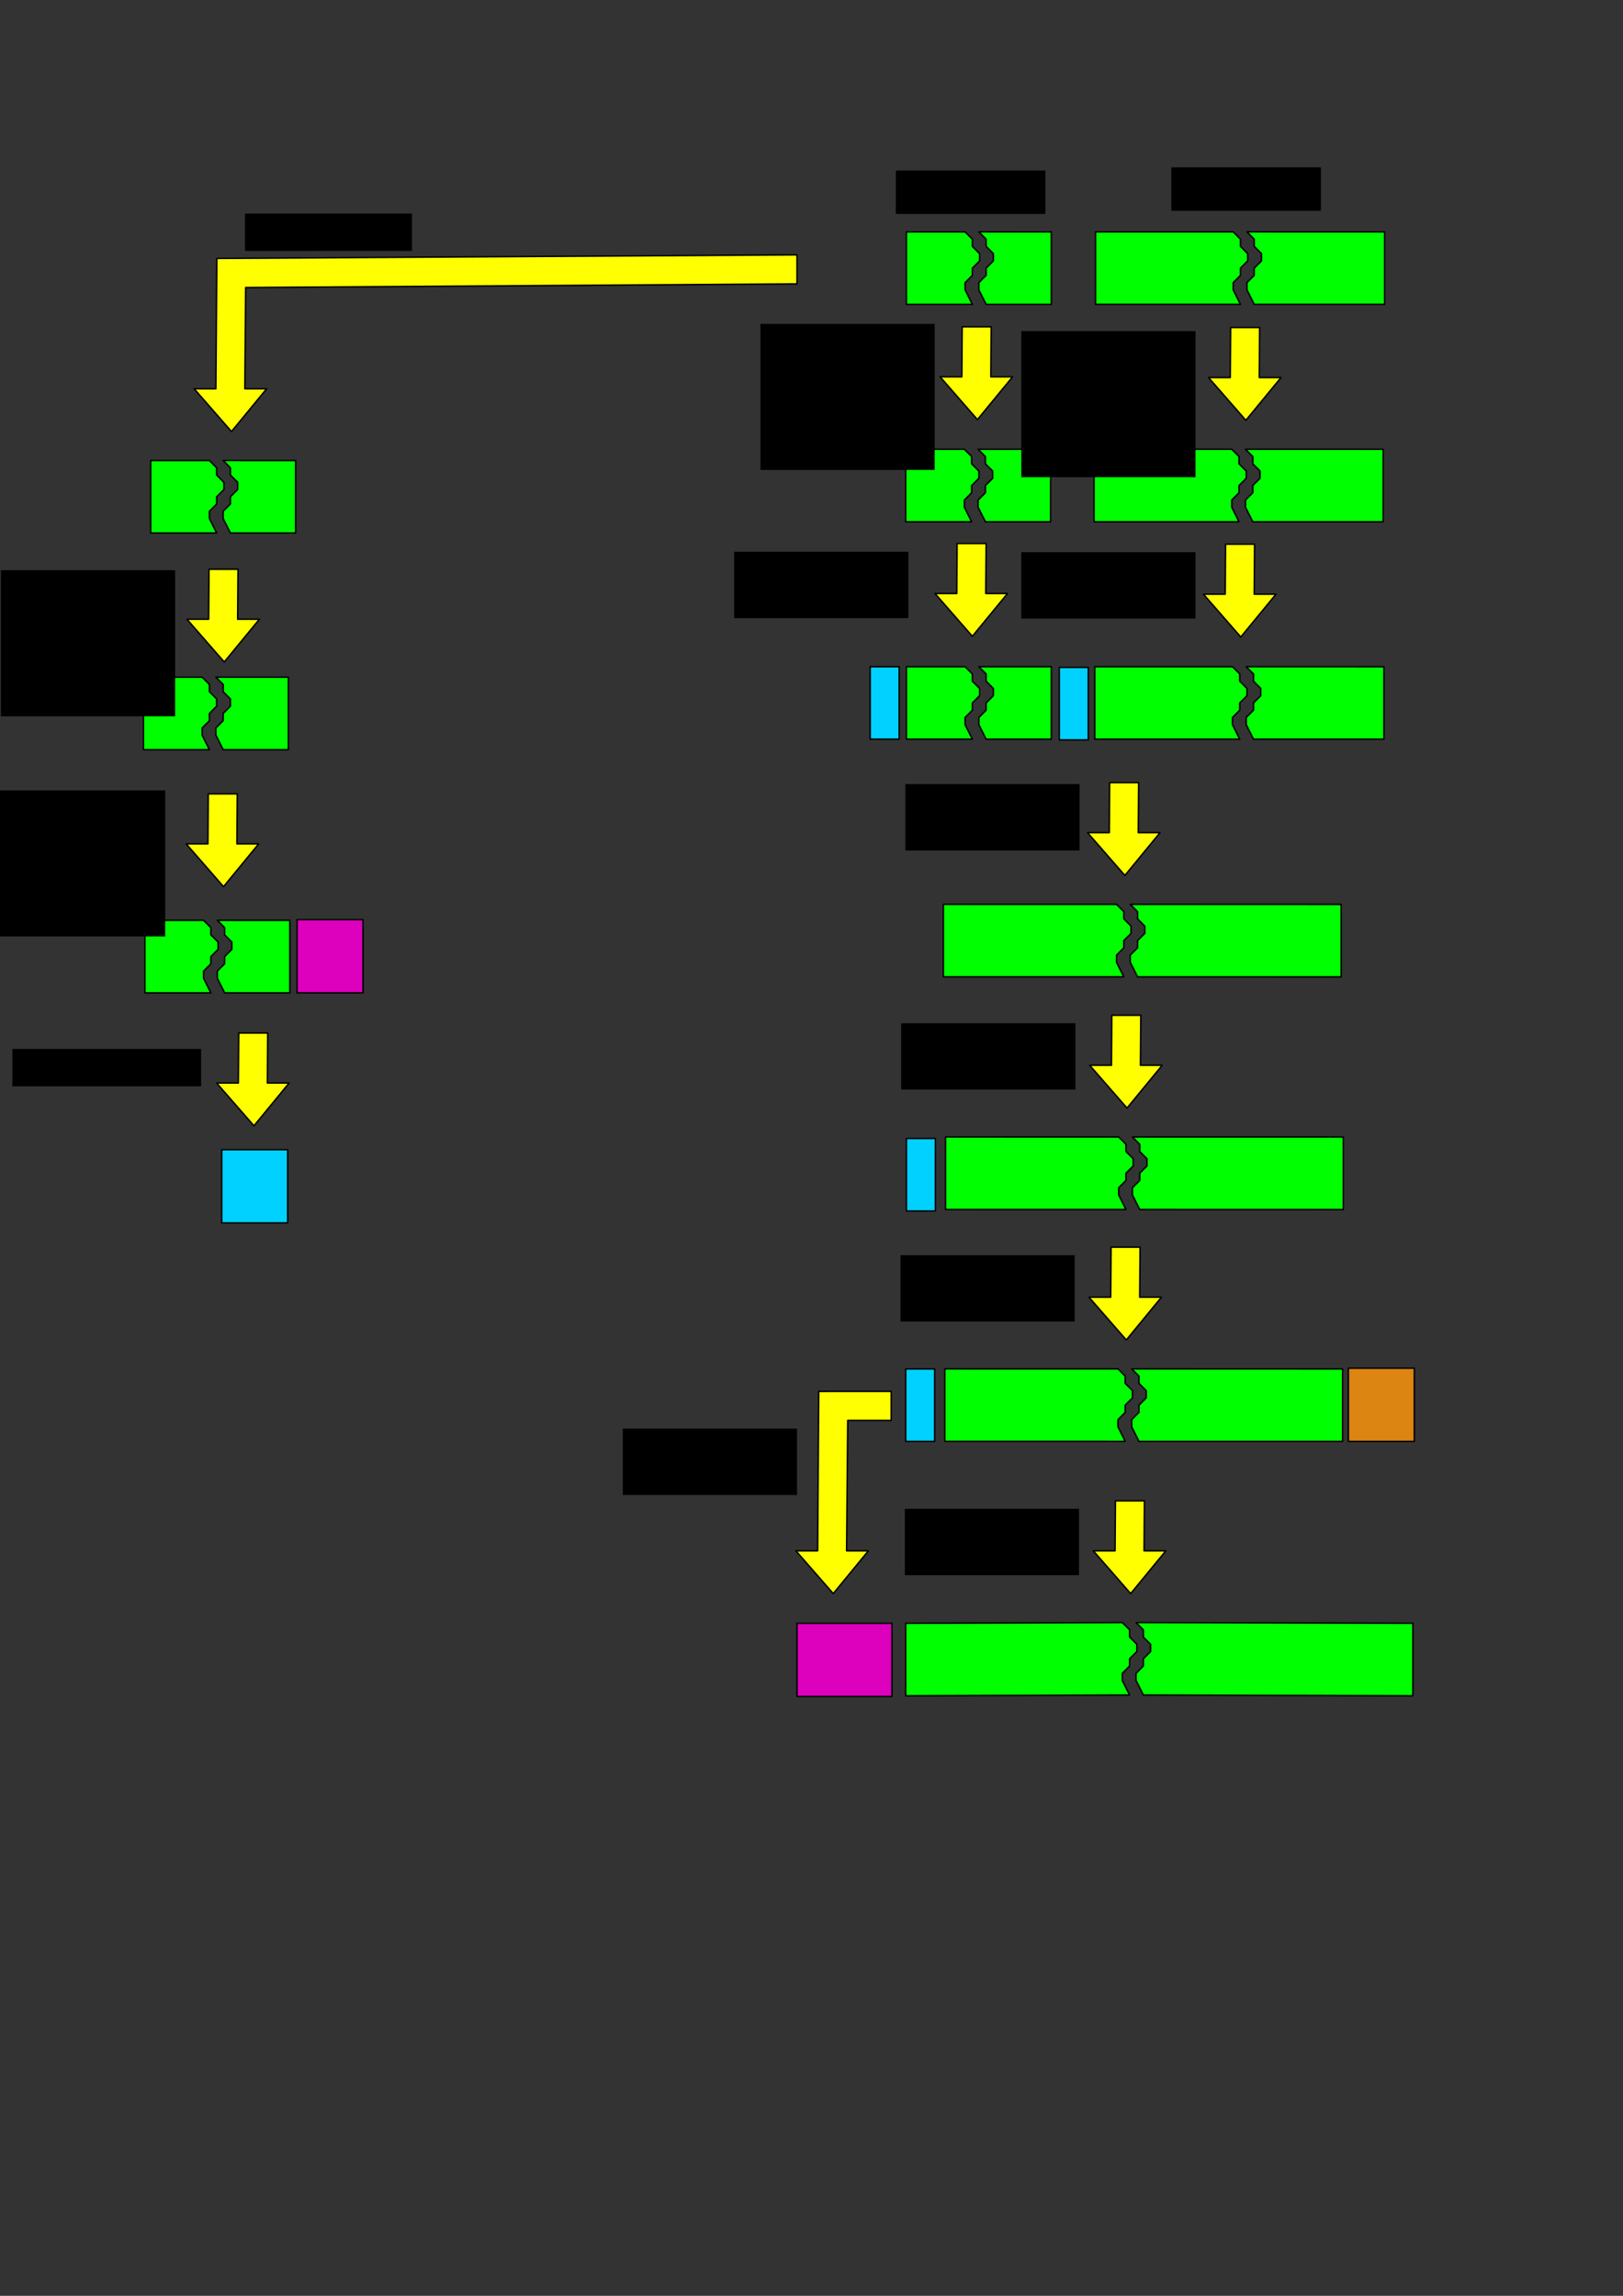 <?xml version="1.0" encoding="UTF-8" standalone="no"?>
<!-- Created with Inkscape (http://www.inkscape.org/) -->
<svg
   xmlns:dc="http://purl.org/dc/elements/1.1/"
   xmlns:cc="http://web.resource.org/cc/"
   xmlns:rdf="http://www.w3.org/1999/02/22-rdf-syntax-ns#"
   xmlns:svg="http://www.w3.org/2000/svg"
   xmlns="http://www.w3.org/2000/svg"
   xmlns:sodipodi="http://inkscape.sourceforge.net/DTD/sodipodi-0.dtd"
   xmlns:inkscape="http://www.inkscape.org/namespaces/inkscape"
   width="210mm"
   height="297mm"
   id="svg2"
   sodipodi:version="0.32"
   inkscape:version="0.43"
   version="1.0"
   sodipodi:docbase="/home/dermeister/cvstmp/sked"
   sodipodi:docname="entry_file_format.svg">
  <rect width="100%" height="100%" fill="#333333" stroke="none"/>
  <defs
     id="defs4" />
  <sodipodi:namedview
     id="base"
     pagecolor="#ffffff"
     bordercolor="#666666"
     borderopacity="1.0"
     inkscape:pageopacity="0.0"
     inkscape:pageshadow="2"
     inkscape:zoom="0.6357127"
     inkscape:cx="557.94395"
     inkscape:cy="552.82389"
     inkscape:document-units="mm"
     inkscape:current-layer="layer1"
     showgrid="true"
     gridspacingy="1mm"
     gridspacingx="1mm"
     gridoriginy="0mm"
     gridoriginx="0mm"
     gridtolerance="1mm"
     inkscape:grid-points="true"
     guidetolerance="1mm"
     inkscape:guide-points="true"
     inkscape:window-width="1150"
     inkscape:window-height="836"
     inkscape:window-x="0"
     inkscape:window-y="0"
     showguides="true"
     inkscape:guide-bbox="true" />
  <g
     inkscape:label="Layer 1"
     inkscape:groupmode="layer"
     id="layer1">
    <path
       id="path2307"
       style="fill:#00ff00;fill-opacity:1;fill-rule:nonzero;stroke:#000000;stroke-width:0.709;stroke-linecap:butt;stroke-linejoin:round;stroke-miterlimit:4;stroke-dasharray:none;stroke-dashoffset:2.409;stroke-opacity:1"
       d="M 478.694,113.386 L 482.256,116.948 L 482.256,120.48 L 485.788,124.011 L 485.788,127.573 L 482.256,131.105 L 482.256,134.636 L 478.694,138.198 L 478.694,141.73 L 482.256,148.823 L 514.134,148.823 L 514.134,113.39 L 478.694,113.386 z M 443.268,113.39 L 443.268,148.823 L 475.512,148.823 L 471.969,141.736 L 471.969,138.193 L 475.512,134.65 L 475.512,131.107 L 479.055,127.563 L 479.055,124.02 L 475.512,120.477 L 475.512,116.933 L 471.969,113.39 L 443.268,113.39 z " />
    <path
       id="path2309"
       style="fill:#00ff00;fill-opacity:1;fill-rule:nonzero;stroke:#000000;stroke-width:0.709;stroke-linecap:butt;stroke-linejoin:round;stroke-miterlimit:4;stroke-dasharray:none;stroke-dashoffset:2.409;stroke-opacity:1"
       d="M 609.803,113.377 L 613.366,116.939 L 613.366,120.471 L 616.897,124.002 L 616.897,127.564 L 613.366,131.096 L 613.366,134.627 L 609.803,138.189 L 609.803,141.721 L 613.366,148.814 L 677.126,148.814 L 677.126,113.381 L 609.803,113.377 z M 535.748,113.381 L 535.748,148.814 L 606.621,148.814 L 603.078,141.728 L 603.078,138.184 L 606.621,134.641 L 606.621,131.098 L 610.164,127.554 L 610.164,124.011 L 606.621,120.468 L 606.621,116.924 L 603.078,113.381 L 535.748,113.381 z "
       sodipodi:nodetypes="cccccccccccccccccccccccccc" />
    <path
       id="path2311"
       style="fill:#00ff00;fill-opacity:1;fill-rule:nonzero;stroke:#000000;stroke-width:0.709;stroke-linecap:butt;stroke-linejoin:round;stroke-miterlimit:4;stroke-dasharray:none;stroke-dashoffset:2.409;stroke-opacity:1"
       d="M 478.34,219.681 L 481.902,223.243 L 481.902,226.774 L 485.433,230.306 L 485.433,233.868 L 481.902,237.399 L 481.902,240.931 L 478.34,244.493 L 478.34,248.024 L 481.902,255.118 L 513.78,255.118 L 513.78,219.685 L 478.34,219.681 z M 442.913,219.685 L 442.913,255.118 L 475.157,255.118 L 471.614,248.031 L 471.614,244.488 L 475.157,240.945 L 475.157,237.401 L 478.701,233.858 L 478.701,230.315 L 475.157,226.771 L 475.157,223.228 L 471.614,219.685 L 442.913,219.685 z " />
    <path
       id="path2313"
       style="fill:#00ff00;fill-opacity:1;fill-rule:nonzero;stroke:#000000;stroke-width:0.709;stroke-linecap:butt;stroke-linejoin:round;stroke-miterlimit:4;stroke-dasharray:none;stroke-dashoffset:2.409;stroke-opacity:1"
       d="M 609.094,219.676 L 612.657,223.239 L 612.657,226.77 L 616.188,230.301 L 616.188,233.864 L 612.657,237.395 L 612.657,240.926 L 609.094,244.489 L 609.094,248.02 L 612.657,255.114 L 676.417,255.114 L 676.417,219.681 L 609.094,219.676 z M 535.039,219.68 L 535.039,255.113 L 605.912,255.113 L 602.369,248.027 L 602.369,244.483 L 605.912,240.94 L 605.912,237.397 L 609.456,233.854 L 609.456,230.31 L 605.912,226.767 L 605.912,223.224 L 602.369,219.68 L 535.039,219.68 z "
       sodipodi:nodetypes="cccccccccccccccccccccccccc" />
    <path
       style="opacity:1;fill:#ffff00;fill-opacity:1;fill-rule:nonzero;stroke:#000000;stroke-width:0.709;stroke-linecap:butt;stroke-linejoin:round;stroke-miterlimit:4;stroke-dasharray:none;stroke-dashoffset:2.409;stroke-opacity:1"
       d="M 470.549,159.803 L 470.372,184.252 L 459.744,184.252 L 477.992,205.157 L 495.179,184.252 L 484.547,184.252 L 484.724,159.803 L 470.549,159.803 z "
       id="rect2315"
       sodipodi:nodetypes="cccccccc" />
    <path
       style="opacity:1;fill:#ffff00;fill-opacity:1;fill-rule:nonzero;stroke:#000000;stroke-width:0.709;stroke-linecap:butt;stroke-linejoin:round;stroke-miterlimit:4;stroke-dasharray:none;stroke-dashoffset:2.409;stroke-opacity:1"
       d="M 106.045,126.362 L 105.579,190.093 L 94.954,190.093 L 113.204,210.999 L 130.391,190.093 L 119.735,190.093 L 120.139,140.581 L 389.764,138.804 L 389.764,124.617 L 106.045,126.362 z "
       id="path2333"
       sodipodi:nodetypes="cccccccccc" />
    <path
       style="opacity:1;fill:#ffff00;fill-opacity:1;fill-rule:nonzero;stroke:#000000;stroke-width:0.709;stroke-linecap:butt;stroke-linejoin:round;stroke-miterlimit:4;stroke-dasharray:none;stroke-dashoffset:2.409;stroke-opacity:1"
       d="M 601.826,160.153 L 601.649,184.602 L 591.021,184.602 L 609.269,205.507 L 626.457,184.602 L 615.825,184.602 L 616.002,160.153 L 601.826,160.153 z "
       id="path2344"
       sodipodi:nodetypes="cccccccc" />
    <path
       id="path2346"
       style="fill:#00ff00;fill-opacity:1;fill-rule:nonzero;stroke:#000000;stroke-width:0.709;stroke-linecap:butt;stroke-linejoin:round;stroke-miterlimit:4;stroke-dasharray:none;stroke-dashoffset:2.409;stroke-opacity:1"
       d="M 109.125,225.172 L 112.687,228.735 L 112.687,232.266 L 116.219,235.797 L 116.219,239.36 L 112.687,242.891 L 112.687,246.422 L 109.125,249.985 L 109.125,253.516 L 112.687,260.61 L 144.565,260.61 L 144.565,225.177 L 109.125,225.172 z M 73.699,225.177 L 73.699,260.61 L 105.943,260.61 L 102.399,253.523 L 102.399,249.98 L 105.943,246.436 L 105.943,242.893 L 109.486,239.35 L 109.486,235.807 L 105.943,232.263 L 105.943,228.72 L 102.399,225.177 L 73.699,225.177 z " />
    <path
       style="opacity:1;fill:#ffff00;fill-opacity:1;fill-rule:nonzero;stroke:#000000;stroke-width:0.709;stroke-linecap:butt;stroke-linejoin:round;stroke-miterlimit:4;stroke-dasharray:none;stroke-dashoffset:2.409;stroke-opacity:1"
       d="M 102.22,278.322 L 102.043,302.771 L 91.415,302.771 L 109.663,323.676 L 126.85,302.771 L 116.218,302.771 L 116.395,278.322 L 102.22,278.322 z "
       id="path2348"
       sodipodi:nodetypes="cccccccc" />
    <path
       id="path2350"
       style="fill:#00ff00;fill-opacity:1;fill-rule:nonzero;stroke:#000000;stroke-width:0.709;stroke-linecap:butt;stroke-linejoin:round;stroke-miterlimit:4;stroke-dasharray:none;stroke-dashoffset:2.409;stroke-opacity:1"
       d="M 105.581,331.113 L 109.144,334.675 L 109.144,338.207 L 112.675,341.738 L 112.675,345.3 L 109.144,348.832 L 109.144,352.363 L 105.581,355.925 L 105.581,359.457 L 109.144,366.55 L 141.021,366.55 L 141.021,331.117 L 105.581,331.113 z M 70.155,331.117 L 70.155,366.55 L 102.399,366.55 L 98.856,359.464 L 98.856,355.92 L 102.399,352.377 L 102.399,348.834 L 105.943,345.29 L 105.943,341.747 L 102.399,338.204 L 102.399,334.66 L 98.856,331.117 L 70.155,331.117 z " />
    <path
       id="path2354"
       style="fill:#00ff00;fill-opacity:1;fill-rule:nonzero;stroke:#000000;stroke-width:0.709;stroke-linecap:butt;stroke-linejoin:round;stroke-miterlimit:4;stroke-dasharray:none;stroke-dashoffset:2.409;stroke-opacity:1"
       d="M 478.694,325.984 L 482.256,329.547 L 482.256,333.078 L 485.788,336.609 L 485.788,340.172 L 482.256,343.703 L 482.256,347.234 L 478.694,350.797 L 478.694,354.328 L 482.256,361.422 L 514.134,361.421 L 514.134,325.988 L 478.694,325.984 z M 443.268,325.988 L 443.268,361.421 L 475.512,361.421 L 471.969,354.335 L 471.969,350.792 L 475.512,347.248 L 475.512,343.705 L 479.055,340.162 L 479.055,336.618 L 475.512,333.075 L 475.512,329.532 L 471.969,325.988 L 443.268,325.988 z " />
    <path
       id="path2356"
       style="fill:#00ff00;fill-opacity:1;fill-rule:nonzero;stroke:#000000;stroke-width:0.709;stroke-linecap:butt;stroke-linejoin:round;stroke-miterlimit:4;stroke-dasharray:none;stroke-dashoffset:2.409;stroke-opacity:1"
       d="M 609.449,325.98 L 613.011,329.542 L 613.011,333.074 L 616.543,336.605 L 616.543,340.167 L 613.011,343.699 L 613.011,347.23 L 609.449,350.792 L 609.449,354.324 L 613.011,361.417 L 676.772,361.417 L 676.772,325.984 L 609.449,325.98 z M 535.394,325.984 L 535.394,361.417 L 606.267,361.417 L 602.723,354.33 L 602.723,350.787 L 606.267,347.244 L 606.267,343.7 L 609.81,340.157 L 609.81,336.614 L 606.267,333.071 L 606.267,329.527 L 602.723,325.984 L 535.394,325.984 z "
       sodipodi:nodetypes="cccccccccccccccccccccccccc" />
    <rect
       style="opacity:1;fill:#00d1ff;fill-opacity:1;fill-rule:nonzero;stroke:#000000;stroke-width:0.709;stroke-linecap:butt;stroke-linejoin:round;stroke-miterlimit:4;stroke-dasharray:none;stroke-dashoffset:2.409;stroke-opacity:1"
       id="rect2358"
       width="14.173"
       height="35.433"
       x="425.551"
       y="325.984" />
    <rect
       style="opacity:1;fill:#00d1ff;fill-opacity:1;fill-rule:nonzero;stroke:#000000;stroke-width:0.709;stroke-linecap:butt;stroke-linejoin:round;stroke-miterlimit:4;stroke-dasharray:none;stroke-dashoffset:2.409;stroke-opacity:1"
       id="rect3235"
       width="14.173"
       height="35.433"
       x="518.031"
       y="326.339" />
    <path
       style="opacity:1;fill:#ffff00;fill-opacity:1;fill-rule:nonzero;stroke:#000000;stroke-width:0.709;stroke-linecap:butt;stroke-linejoin:round;stroke-miterlimit:4;stroke-dasharray:none;stroke-dashoffset:2.409;stroke-opacity:1"
       d="M 468.069,265.748 L 467.891,290.197 L 457.264,290.197 L 475.512,311.102 L 492.699,290.197 L 482.067,290.197 L 482.244,265.748 L 468.069,265.748 z "
       id="path3237"
       sodipodi:nodetypes="cccccccc" />
    <path
       style="opacity:1;fill:#ffff00;fill-opacity:1;fill-rule:nonzero;stroke:#000000;stroke-width:0.709;stroke-linecap:butt;stroke-linejoin:round;stroke-miterlimit:4;stroke-dasharray:none;stroke-dashoffset:2.409;stroke-opacity:1"
       d="M 599.346,266.098 L 599.169,290.547 L 588.541,290.547 L 606.789,311.452 L 623.976,290.547 L 613.344,290.547 L 613.521,266.098 L 599.346,266.098 z "
       id="path3239"
       sodipodi:nodetypes="cccccccc" />
    <path
       id="path3241"
       style="fill:#00ff00;fill-opacity:1;fill-rule:nonzero;stroke:#000000;stroke-width:0.709;stroke-linecap:butt;stroke-linejoin:round;stroke-miterlimit:4;stroke-dasharray:none;stroke-dashoffset:2.409;stroke-opacity:1"
       d="M 552.749,442.186 L 556.312,445.748 L 556.312,449.279 L 559.843,452.811 L 559.843,456.373 L 556.312,459.904 L 556.312,463.436 L 552.749,466.998 L 552.749,470.529 L 556.312,477.623 L 655.866,477.638 L 655.866,442.205 L 552.749,442.186 z M 461.339,442.18 L 461.339,477.613 L 549.567,477.623 L 546.024,470.536 L 546.024,466.993 L 549.567,463.45 L 549.567,459.906 L 553.11,456.363 L 553.11,452.82 L 549.567,449.276 L 549.567,445.733 L 546.024,442.19 L 461.339,442.18 z "
       sodipodi:nodetypes="cccccccccccccccccccccccccc" />
    <path
       style="opacity:1;fill:#ffff00;fill-opacity:1;fill-rule:nonzero;stroke:#000000;stroke-width:0.709;stroke-linecap:butt;stroke-linejoin:round;stroke-miterlimit:4;stroke-dasharray:none;stroke-dashoffset:2.409;stroke-opacity:1"
       d="M 542.655,382.677 L 542.478,407.126 L 531.85,407.126 L 550.098,428.031 L 567.286,407.126 L 556.654,407.126 L 556.831,382.677 L 542.655,382.677 z "
       id="path3243"
       sodipodi:nodetypes="cccccccc" />
    <path
       style="opacity:1;fill:#ffff00;fill-opacity:1;fill-rule:nonzero;stroke:#000000;stroke-width:0.709;stroke-linecap:butt;stroke-linejoin:round;stroke-miterlimit:4;stroke-dasharray:none;stroke-dashoffset:2.409;stroke-opacity:1"
       d="M 101.863,388.165 L 101.686,412.613 L 91.059,412.613 L 109.307,433.519 L 126.494,412.613 L 115.862,412.613 L 116.039,388.165 L 101.863,388.165 z "
       id="path3249"
       sodipodi:nodetypes="cccccccc" />
    <path
       id="path3251"
       style="fill:#00ff00;fill-opacity:1;fill-rule:nonzero;stroke:#000000;stroke-width:0.709;stroke-linecap:butt;stroke-linejoin:round;stroke-miterlimit:4;stroke-dasharray:none;stroke-dashoffset:2.409;stroke-opacity:1"
       d="M 106.292,449.996 L 109.855,453.558 L 109.855,457.089 L 113.386,460.621 L 113.386,464.183 L 109.855,467.714 L 109.855,471.246 L 106.292,474.808 L 106.292,478.339 L 109.855,485.433 L 141.732,485.433 L 141.732,450 L 106.292,449.996 z M 70.866,450 L 70.866,485.433 L 103.11,485.433 L 99.567,478.346 L 99.567,474.803 L 103.11,471.26 L 103.11,467.716 L 106.654,464.173 L 106.654,460.63 L 103.11,457.086 L 103.11,453.543 L 99.567,450 L 70.866,450 z " />
    <rect
       style="opacity:1;fill:#dd00bc;fill-opacity:1;fill-rule:nonzero;stroke:#000000;stroke-width:0.709;stroke-linecap:butt;stroke-linejoin:round;stroke-miterlimit:4;stroke-dasharray:none;stroke-dashoffset:2.409;stroke-opacity:1"
       id="rect3253"
       width="32.244"
       height="35.787"
       x="145.276"
       y="449.646" />
    <path
       style="opacity:1;fill:#ffff00;fill-opacity:1;fill-rule:nonzero;stroke:#000000;stroke-width:0.709;stroke-linecap:butt;stroke-linejoin:round;stroke-miterlimit:4;stroke-dasharray:none;stroke-dashoffset:2.409;stroke-opacity:1"
       d="M 116.748,505.094 L 116.57,529.543 L 105.943,529.543 L 124.191,550.448 L 141.378,529.543 L 130.746,529.543 L 130.923,505.094 L 116.748,505.094 z "
       id="path3257"
       sodipodi:nodetypes="cccccccc" />
    <rect
       style="opacity:1;fill:#00d1ff;fill-opacity:1;fill-rule:nonzero;stroke:#000000;stroke-width:0.709;stroke-linecap:butt;stroke-linejoin:round;stroke-miterlimit:4;stroke-dasharray:none;stroke-dashoffset:2.409;stroke-opacity:1"
       id="rect3259"
       width="32.244"
       height="35.787"
       x="108.423"
       y="562.141" />
    <flowRoot
       xml:space="preserve"
       id="flowRoot3261"
       transform="translate(-188.297,-40.303)"><flowRegion
         id="flowRegion3263"><rect
           id="rect3265"
           width="81.655"
           height="18.271"
           x="308.109"
           y="144.721" /></flowRegion><flowPara
         id="flowPara3267">To uppercase</flowPara></flowRoot>    <flowRoot
       xml:space="preserve"
       id="flowRoot3269"
       transform="translate(-307.671,134.092)"
       style="font-size:12px;font-style:normal;font-variant:normal;font-weight:normal;font-stretch:normal;text-align:end;line-height:125%;writing-mode:lr-tb;text-anchor:end;font-family:Bitstream Vera Sans"><flowRegion
         id="flowRegion3271"><rect
           id="rect3273"
           width="85.198"
           height="71.421"
           x="308.109"
           y="144.721"
           style="font-size:12px;font-style:normal;font-variant:normal;font-weight:normal;font-stretch:normal;text-align:end;line-height:125%;writing-mode:lr-tb;text-anchor:end;font-family:Bitstream Vera Sans" /></flowRegion><flowPara
         id="flowPara3275">UTF-8 encoding</flowPara></flowRoot>    <flowRoot
       xml:space="preserve"
       id="flowRoot3277"
       transform="translate(-312.527,241.734)"
       style="font-size:12px;font-style:normal;font-variant:normal;font-weight:normal;font-stretch:normal;text-align:end;line-height:125%;writing-mode:lr-tb;text-anchor:end;font-family:Bitstream Vera Sans"><flowRegion
         id="flowRegion3279"><rect
           id="rect3281"
           width="85.198"
           height="71.421"
           x="308.109"
           y="144.721"
           style="font-size:12px;font-style:normal;font-variant:normal;font-weight:normal;font-stretch:normal;text-align:end;line-height:125%;writing-mode:lr-tb;text-anchor:end;font-family:Bitstream Vera Sans" /></flowRegion><flowPara
         id="flowPara3283">Adding salt</flowPara></flowRoot>    <flowRoot
       xml:space="preserve"
       id="flowRoot3285"
       transform="translate(-302.048,368.161)"
       style="font-size:12px;font-style:normal;font-variant:normal;font-weight:normal;font-stretch:normal;text-align:end;line-height:125%;writing-mode:lr-tb;text-anchor:end;font-family:Bitstream Vera Sans"><flowRegion
         id="flowRegion3287"><rect
           id="rect3289"
           width="92.285"
           height="18.271"
           x="308.109"
           y="144.721"
           style="font-size:12px;font-style:normal;font-variant:normal;font-weight:normal;font-stretch:normal;text-align:end;line-height:125%;writing-mode:lr-tb;text-anchor:end;font-family:Bitstream Vera Sans" /></flowRegion><flowPara
         id="flowPara3291">MD5</flowPara></flowRoot>    <flowRoot
       xml:space="preserve"
       id="flowRoot3293"><flowRegion
         id="flowRegion3295"><rect
           id="rect3297"
           width="73.146"
           height="21.236"
           x="438.091"
           y="83.371" /></flowRegion><flowPara
         id="flowPara3299">Entry name</flowPara></flowRoot>    <flowRoot
       xml:space="preserve"
       id="flowRoot3301"
       transform="translate(134.744,-1.549)"><flowRegion
         id="flowRegion3303"><rect
           id="rect3305"
           width="73.146"
           height="21.236"
           x="438.091"
           y="83.371" /></flowRegion><flowPara
         id="flowPara3307">Entry text</flowPara></flowRoot>    <flowRoot
       xml:space="preserve"
       id="flowRoot3309"
       transform="translate(63.774,13.619)"
       style="font-size:12px;font-style:normal;font-variant:normal;font-weight:normal;font-stretch:normal;text-align:end;line-height:125%;writing-mode:lr-tb;text-anchor:end;font-family:Bitstream Vera Sans"><flowRegion
         id="flowRegion3311"><rect
           id="rect3313"
           width="85.198"
           height="71.421"
           x="308.109"
           y="144.721"
           style="font-size:12px;font-style:normal;font-variant:normal;font-weight:normal;font-stretch:normal;text-align:end;line-height:125%;writing-mode:lr-tb;text-anchor:end;font-family:Bitstream Vera Sans" /></flowRegion><flowPara
         id="flowPara3315">UTF-8 encoding</flowPara></flowRoot>    <flowRoot
       xml:space="preserve"
       id="flowRoot3317"
       transform="translate(191.333,17.163)"
       style="font-size:12px;font-style:normal;font-variant:normal;font-weight:normal;font-stretch:normal;text-align:end;line-height:125%;writing-mode:lr-tb;text-anchor:end;font-family:Bitstream Vera Sans"><flowRegion
         id="flowRegion3319"><rect
           id="rect3321"
           width="85.198"
           height="71.421"
           x="308.109"
           y="144.721"
           style="font-size:12px;font-style:normal;font-variant:normal;font-weight:normal;font-stretch:normal;text-align:end;line-height:125%;writing-mode:lr-tb;text-anchor:end;font-family:Bitstream Vera Sans" /></flowRegion><flowPara
         id="flowPara3323">UTF-8 encoding</flowPara></flowRoot>    <flowRoot
       xml:space="preserve"
       id="flowRoot3325"
       transform="translate(50.914,125.061)"
       style="font-size:12px;font-style:normal;font-variant:normal;font-weight:normal;font-stretch:normal;text-align:end;line-height:125%;writing-mode:lr-tb;text-anchor:end;font-family:Bitstream Vera Sans"><flowRegion
         id="flowRegion3327"><rect
           id="rect3329"
           width="85.198"
           height="32.445"
           x="308.109"
           y="144.721"
           style="font-size:12px;font-style:normal;font-variant:normal;font-weight:normal;font-stretch:normal;text-align:end;line-height:125%;writing-mode:lr-tb;text-anchor:end;font-family:Bitstream Vera Sans" /></flowRegion><flowPara
         id="flowPara3333">Prepending string length</flowPara></flowRoot>    <flowRoot
       xml:space="preserve"
       id="flowRoot3335"
       transform="translate(191.333,125.272)"
       style="font-size:12px;font-style:normal;font-variant:normal;font-weight:normal;font-stretch:normal;text-align:end;line-height:125%;writing-mode:lr-tb;text-anchor:end;font-family:Bitstream Vera Sans"><flowRegion
         id="flowRegion3337"><rect
           id="rect3339"
           width="85.198"
           height="32.445"
           x="308.109"
           y="144.721"
           style="font-size:12px;font-style:normal;font-variant:normal;font-weight:normal;font-stretch:normal;text-align:end;line-height:125%;writing-mode:lr-tb;text-anchor:end;font-family:Bitstream Vera Sans" /></flowRegion><flowPara
         id="flowPara3341">Prepending string length</flowPara></flowRoot>    <flowRoot
       xml:space="preserve"
       id="flowRoot3343"
       transform="translate(134.64,238.658)"
       style="font-size:12px;font-style:normal;font-variant:normal;font-weight:normal;font-stretch:normal;text-align:end;line-height:125%;writing-mode:lr-tb;text-anchor:end;font-family:Bitstream Vera Sans"><flowRegion
         id="flowRegion3345"><rect
           id="rect3347"
           width="85.198"
           height="32.445"
           x="308.109"
           y="144.721"
           style="font-size:12px;font-style:normal;font-variant:normal;font-weight:normal;font-stretch:normal;text-align:end;line-height:125%;writing-mode:lr-tb;text-anchor:end;font-family:Bitstream Vera Sans" /></flowRegion><flowPara
         id="flowPara3349">GZip compression</flowPara></flowRoot>    <path
       id="path3353"
       style="fill:#00ff00;fill-opacity:1;fill-rule:nonzero;stroke:#000000;stroke-width:0.709;stroke-linecap:butt;stroke-linejoin:round;stroke-miterlimit:4;stroke-dasharray:none;stroke-dashoffset:2.409;stroke-opacity:1"
       d="M 553.802,555.926 L 557.365,559.488 L 557.365,563.019 L 560.896,566.551 L 560.896,570.113 L 557.365,573.644 L 557.365,577.176 L 553.802,580.738 L 553.802,584.269 L 557.365,591.363 L 656.92,591.378 L 656.92,555.945 L 553.802,555.926 z M 462.392,555.92 L 462.392,591.353 L 550.62,591.363 L 547.077,584.276 L 547.077,580.733 L 550.62,577.19 L 550.62,573.646 L 554.164,570.103 L 554.164,566.56 L 550.62,563.016 L 550.62,559.473 L 547.077,555.93 L 462.392,555.92 z "
       sodipodi:nodetypes="cccccccccccccccccccccccccc" />
    <path
       style="opacity:1;fill:#ffff00;fill-opacity:1;fill-rule:nonzero;stroke:#000000;stroke-width:0.709;stroke-linecap:butt;stroke-linejoin:round;stroke-miterlimit:4;stroke-dasharray:none;stroke-dashoffset:2.409;stroke-opacity:1"
       d="M 543.709,496.417 L 543.531,520.866 L 532.904,520.866 L 551.152,541.772 L 568.339,520.866 L 557.707,520.866 L 557.884,496.417 L 543.709,496.417 z "
       id="path3355"
       sodipodi:nodetypes="cccccccc" />
    <rect
       style="opacity:1;fill:#00d1ff;fill-opacity:1;fill-rule:nonzero;stroke:#000000;stroke-width:0.709;stroke-linecap:butt;stroke-linejoin:round;stroke-miterlimit:4;stroke-dasharray:none;stroke-dashoffset:2.409;stroke-opacity:1"
       id="rect3365"
       width="14.173"
       height="35.433"
       x="443.268"
       y="556.654" />
    <flowRoot
       xml:space="preserve"
       id="flowRoot3367"
       transform="translate(132.607,355.587)"
       style="font-size:12px;font-style:normal;font-variant:normal;font-weight:normal;font-stretch:normal;text-align:end;line-height:125%;writing-mode:lr-tb;text-anchor:end;font-family:Bitstream Vera Sans"><flowRegion
         id="flowRegion3369"><rect
           id="rect3371"
           width="85.198"
           height="32.445"
           x="308.109"
           y="144.721"
           style="font-size:12px;font-style:normal;font-variant:normal;font-weight:normal;font-stretch:normal;text-align:end;line-height:125%;writing-mode:lr-tb;text-anchor:end;font-family:Bitstream Vera Sans" /></flowRegion><flowPara
         id="flowPara3373">Prepending string length</flowPara></flowRoot>    <path
       id="path3375"
       style="fill:#00ff00;fill-opacity:1;fill-rule:nonzero;stroke:#000000;stroke-width:0.709;stroke-linecap:butt;stroke-linejoin:round;stroke-miterlimit:4;stroke-dasharray:none;stroke-dashoffset:2.409;stroke-opacity:1"
       d="M 553.448,669.312 L 557.011,672.874 L 557.011,676.405 L 560.542,679.937 L 560.542,683.499 L 557.011,687.03 L 557.011,690.562 L 553.448,694.124 L 553.448,697.655 L 557.011,704.749 L 656.565,704.764 L 656.565,669.331 L 553.448,669.312 z M 462.038,669.306 L 462.038,704.739 L 550.266,704.749 L 546.723,697.662 L 546.723,694.119 L 550.266,690.576 L 550.266,687.032 L 553.809,683.489 L 553.809,679.946 L 550.266,676.402 L 550.266,672.859 L 546.723,669.316 L 462.038,669.306 z "
       sodipodi:nodetypes="cccccccccccccccccccccccccc" />
    <path
       style="opacity:1;fill:#ffff00;fill-opacity:1;fill-rule:nonzero;stroke:#000000;stroke-width:0.709;stroke-linecap:butt;stroke-linejoin:round;stroke-miterlimit:4;stroke-dasharray:none;stroke-dashoffset:2.409;stroke-opacity:1"
       d="M 543.354,609.803 L 543.177,634.252 L 532.549,634.252 L 550.797,655.157 L 567.985,634.252 L 557.353,634.252 L 557.53,609.803 L 543.354,609.803 z "
       id="path3377"
       sodipodi:nodetypes="cccccccc" />
    <rect
       style="opacity:1;fill:#00d1ff;fill-opacity:1;fill-rule:nonzero;stroke:#000000;stroke-width:0.709;stroke-linecap:butt;stroke-linejoin:round;stroke-miterlimit:4;stroke-dasharray:none;stroke-dashoffset:2.409;stroke-opacity:1"
       id="rect3379"
       width="14.173"
       height="35.433"
       x="442.913"
       y="669.331" />
    <flowRoot
       xml:space="preserve"
       id="flowRoot3381"
       transform="translate(132.253,468.973)"
       style="font-size:12px;font-style:normal;font-variant:normal;font-weight:normal;font-stretch:normal;text-align:end;line-height:125%;writing-mode:lr-tb;text-anchor:end;font-family:Bitstream Vera Sans"><flowRegion
         id="flowRegion3383"><rect
           id="rect3385"
           width="85.198"
           height="32.445"
           x="308.109"
           y="144.721"
           style="font-size:12px;font-style:normal;font-variant:normal;font-weight:normal;font-stretch:normal;text-align:end;line-height:125%;writing-mode:lr-tb;text-anchor:end;font-family:Bitstream Vera Sans" /></flowRegion><flowPara
         id="flowPara3387">Appending random pad</flowPara></flowRoot>    <rect
       style="opacity:1;fill:#dd8512;fill-opacity:1;fill-rule:nonzero;stroke:#000000;stroke-width:0.709;stroke-linecap:butt;stroke-linejoin:round;stroke-miterlimit:4;stroke-dasharray:none;stroke-dashoffset:2.409;stroke-opacity:1"
       id="rect3389"
       width="32.244"
       height="35.787"
       x="659.409"
       y="668.976" />
    <path
       id="path3393"
       style="fill:#00ff00;fill-opacity:1;fill-rule:nonzero;stroke:#000000;stroke-width:0.709;stroke-linecap:butt;stroke-linejoin:round;stroke-miterlimit:4;stroke-dasharray:none;stroke-dashoffset:2.409;stroke-opacity:1"
       d="M 555.581,793.327 L 559.144,796.89 L 559.144,800.421 L 562.675,803.952 L 562.675,807.515 L 559.144,811.046 L 559.144,814.577 L 555.581,818.14 L 555.581,821.671 L 559.144,828.765 L 690.945,829.134 L 690.945,793.701 L 555.581,793.327 z M 442.913,793.701 L 442.913,829.134 L 552.399,828.765 L 548.856,821.678 L 548.856,818.135 L 552.399,814.591 L 552.399,811.048 L 555.943,807.505 L 555.943,803.961 L 552.399,800.418 L 552.399,796.875 L 548.856,793.331 L 442.913,793.701 z "
       sodipodi:nodetypes="cccccccccccccccccccccccccc" />
    <path
       style="opacity:1;fill:#ffff00;fill-opacity:1;fill-rule:nonzero;stroke:#000000;stroke-width:0.709;stroke-linecap:butt;stroke-linejoin:round;stroke-miterlimit:4;stroke-dasharray:none;stroke-dashoffset:2.409;stroke-opacity:1"
       d="M 545.488,733.819 L 545.311,758.268 L 534.683,758.268 L 552.931,779.173 L 570.118,758.268 L 559.486,758.268 L 559.663,733.819 L 545.488,733.819 z "
       id="path3395"
       sodipodi:nodetypes="cccccccc" />
    <flowRoot
       xml:space="preserve"
       id="flowRoot3397"
       transform="translate(134.386,592.989)"
       style="font-size:12px;font-style:normal;font-variant:normal;font-weight:normal;font-stretch:normal;text-align:end;line-height:125%;writing-mode:lr-tb;text-anchor:end;font-family:Bitstream Vera Sans"><flowRegion
         id="flowRegion3399"><rect
           id="rect3401"
           width="85.198"
           height="32.445"
           x="308.109"
           y="144.721"
           style="font-size:12px;font-style:normal;font-variant:normal;font-weight:normal;font-stretch:normal;text-align:end;line-height:125%;writing-mode:lr-tb;text-anchor:end;font-family:Bitstream Vera Sans" /></flowRegion><flowPara
         id="flowPara3403">AES 128 encryption</flowPara></flowRoot>    <path
       style="opacity:1;fill:#ffff00;fill-opacity:1;fill-rule:nonzero;stroke:#000000;stroke-width:0.709;stroke-linecap:butt;stroke-linejoin:round;stroke-miterlimit:4;stroke-dasharray:none;stroke-dashoffset:2.409;stroke-opacity:1"
       d="M 400.394,680.315 L 399.855,758.268 L 389.23,758.268 L 407.48,779.174 L 424.668,758.268 L 414.012,758.268 L 414.567,694.488 L 435.827,694.488 L 435.827,680.301 L 400.394,680.315 z "
       id="path3405"
       sodipodi:nodetypes="cccccccccc" />
    <rect
       style="opacity:1;fill:#dd00bc;fill-opacity:1;fill-rule:nonzero;stroke:#000000;stroke-width:0.709;stroke-linecap:butt;stroke-linejoin:round;stroke-miterlimit:4;stroke-dasharray:none;stroke-dashoffset:2.409;stroke-opacity:1"
       id="rect3407"
       width="46.418"
       height="35.787"
       x="389.764"
       y="793.701" />
    <flowRoot
       xml:space="preserve"
       id="flowRoot3409"
       transform="translate(-3.549,553.801)"
       style="font-size:12px;font-style:normal;font-variant:normal;font-weight:normal;font-stretch:normal;text-align:end;line-height:125%;writing-mode:lr-tb;text-anchor:end;font-family:Bitstream Vera Sans"><flowRegion
         id="flowRegion3411"><rect
           id="rect3413"
           width="85.198"
           height="32.445"
           x="308.109"
           y="144.721"
           style="font-size:12px;font-style:normal;font-variant:normal;font-weight:normal;font-stretch:normal;text-align:end;line-height:125%;writing-mode:lr-tb;text-anchor:end;font-family:Bitstream Vera Sans" /></flowRegion><flowPara
         id="flowPara3415">MD5</flowPara></flowRoot>  </g>
</svg>
